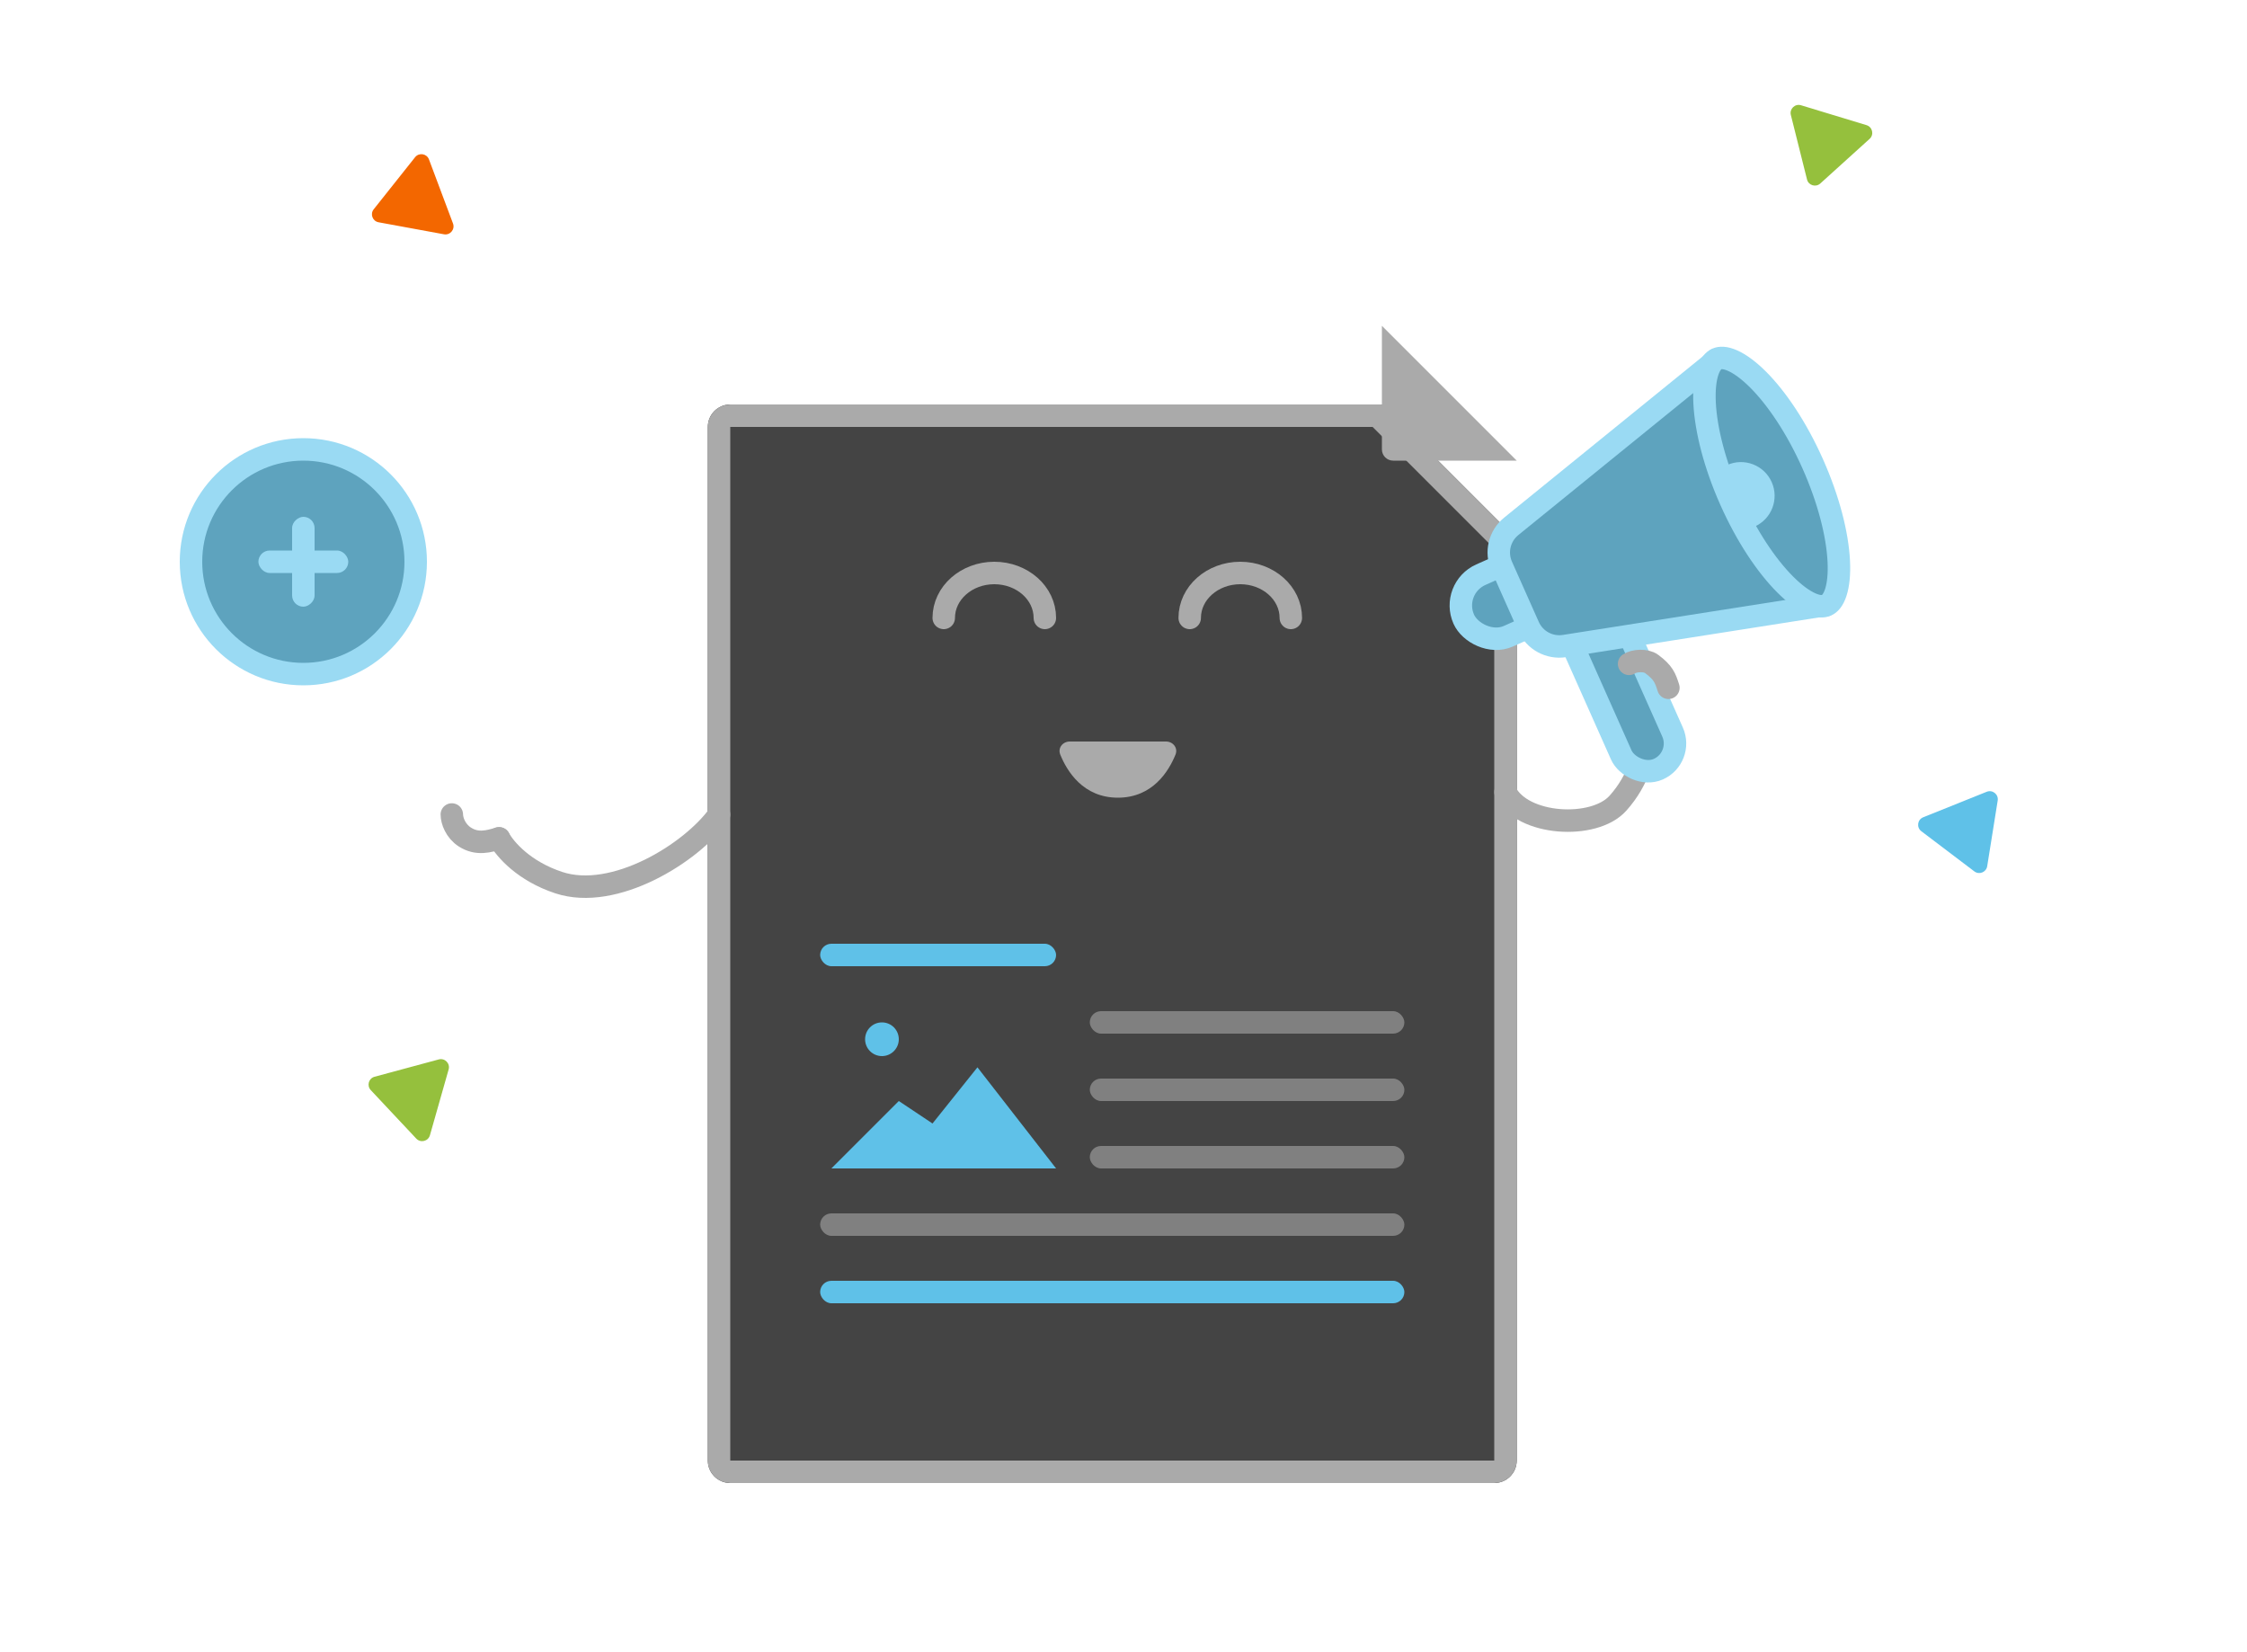 <svg width="200" height="147" viewBox="0 0 200 147" fill="none" xmlns="http://www.w3.org/2000/svg">
<g filter="url(#filter0_d_838_73163)">
<path d="M63 31C63 29.895 63.895 29 65 29H123L135 41V123C135 124.105 134.105 125 133 125H65C63.895 125 63 124.105 63 123V31Z" fill="#444444"/>
<path d="M64 31C64 30.448 64.448 30 65 30H122.586L134 41.414V123C134 123.552 133.552 124 133 124H65C64.448 124 64 123.552 64 123V31Z" stroke="#AAAAAA" stroke-width="2"/>
</g>
<rect x="97" y="90" width="28" height="2" rx="1" fill="#808080"/>
<rect x="73" y="84" width="21" height="2" rx="1" fill="#5FC1E8"/>
<rect x="97" y="96" width="28" height="2" rx="1" fill="#808080"/>
<rect x="97" y="102" width="28" height="2" rx="1" fill="#808080"/>
<rect x="73" y="108" width="52" height="2" rx="1" fill="#808080"/>
<rect x="73" y="114" width="52" height="2" rx="1" fill="#5FC1E8"/>
<path d="M80 98L74 104H94L87 95L83 100L80 98Z" fill="#5FC1E8"/>
<circle cx="78.5" cy="92.5" r="1.5" fill="#5FC1E8"/>
<path d="M123 29L135 41H124C123.448 41 123 40.552 123 40V29Z" fill="#AAAAAA"/>
<path d="M64 72.5C61.54 75.94 54.673 80.191 49.738 78.562C46.635 77.537 44.973 75.615 44.419 74.619" stroke="#AAAAAA" stroke-width="2" stroke-linecap="round"/>
<path d="M40.216 72.495C40.217 73.048 40.55 73.969 41.374 74.5C42.476 75.212 43.532 74.884 44.421 74.62" stroke="#AAAAAA" stroke-width="2" stroke-linecap="round"/>
<path d="M134 70.5C135.5 73.5 141.881 73.857 144 71.5C147.764 67.313 146.424 61.846 145.999 61" stroke="#AAAAAA" stroke-width="2" stroke-linecap="round"/>
<path d="M33.695 19.784C33.161 19.686 32.924 19.054 33.262 18.629L36.945 13.995C37.293 13.557 37.985 13.666 38.182 14.19L40.321 19.893C40.517 20.416 40.067 20.954 39.517 20.853L33.695 19.784Z" fill="#F36700"/>
<path d="M33 97.026C32.628 96.63 32.813 95.981 33.337 95.839L39.052 94.297C39.592 94.151 40.084 94.65 39.932 95.188L38.267 101.047C38.114 101.585 37.433 101.751 37.05 101.343L33 97.026Z" fill="#95C03D"/>
<path d="M162.019 16.333C161.616 16.697 160.97 16.501 160.838 15.974L159.399 10.232C159.263 9.69 159.771 9.207 160.306 9.369L166.134 11.139C166.669 11.302 166.823 11.986 166.408 12.361L162.019 16.333Z" fill="#95C03D"/>
<path d="M176.876 77.1C176.79 77.636 176.164 77.888 175.731 77.56L171.013 73.985C170.567 73.647 170.66 72.953 171.179 72.744L176.831 70.474C177.35 70.265 177.898 70.702 177.81 71.255L176.876 77.1Z" fill="#5FC1E8"/>
<path d="M93 55C93 52.791 90.985 51 88.5 51C86.015 51 84 52.791 84 55" stroke="#AAAAAA" stroke-width="2" stroke-linecap="round"/>
<path d="M114.893 55C114.893 52.791 112.878 51 110.393 51C107.907 51 105.893 52.791 105.893 55" stroke="#AAAAAA" stroke-width="2" stroke-linecap="round"/>
<rect x="129.066" y="52.371" width="9" height="6" rx="3" transform="rotate(-24 129.066 52.371)" fill="#5EA3BE" stroke="#9ADAF3" stroke-width="2"/>
<rect x="138" y="53.034" width="5" height="18" rx="2.5" transform="rotate(-24 138 53.034)" fill="#5EA3BE" stroke="#9ADAF3" stroke-width="2"/>
<path d="M134.512 46.848L152.023 32.633L161.537 54.001L139.255 57.502C137.915 57.713 136.6 56.998 136.049 55.759L133.662 50.397C133.11 49.158 133.458 47.703 134.512 46.848Z" fill="#5EA3BE" stroke="#9ADAF3" stroke-width="2"/>
<path d="M161.347 41.283C162.771 44.48 163.541 47.555 163.663 49.921C163.725 51.108 163.62 52.062 163.394 52.747C163.167 53.433 162.859 53.746 162.574 53.872C162.289 53.999 161.85 54.019 161.19 53.729C160.528 53.438 159.75 52.878 158.909 52.038C157.232 50.364 155.462 47.733 154.039 44.537C152.616 41.34 151.846 38.265 151.723 35.898C151.662 34.712 151.766 33.758 151.993 33.072C152.219 32.387 152.528 32.074 152.812 31.947C153.097 31.82 153.536 31.801 154.197 32.091C154.858 32.381 155.637 32.942 156.478 33.782C158.154 35.456 159.924 38.086 161.347 41.283Z" fill="#5EA3BE" stroke="#9ADAF3" stroke-width="2"/>
<path d="M152.82 41.796L153.734 41.389C155.247 40.715 157.021 41.396 157.695 42.91C158.369 44.423 157.688 46.197 156.174 46.871L155.261 47.277L152.82 41.796Z" fill="#9ADAF3"/>
<path d="M145.001 59.089C145.458 58.778 146.501 58.718 147.001 59.089C148.054 59.87 148.218 60.335 148.5 61.218" stroke="#AAAAAA" stroke-width="2" stroke-linecap="round"/>
<path d="M103.78 66H95.22C94.589 66 94.133 66.576 94.37 67.161C94.968 68.638 96.407 71 99.5 71C102.593 71 104.032 68.638 104.63 67.161C104.867 66.576 104.411 66 103.78 66Z" fill="#AAAAAA"/>
<circle cx="27" cy="50" r="10" fill="#5EA3BE" stroke="#9ADAF3" stroke-width="2"/>
<rect x="23" y="49" width="8" height="2" rx="1" fill="#9ADAF3"/>
<rect x="26" y="54" width="8" height="2" rx="1" transform="rotate(-90 26 54)" fill="#9ADAF3"/>
<defs>
<filter id="filter0_d_838_73163" x="48" y="21" width="102" height="126" filterUnits="userSpaceOnUse" color-interpolation-filters="sRGB">
<feFlood flood-opacity="0" result="BackgroundImageFix"/>
<feColorMatrix in="SourceAlpha" type="matrix" values="0 0 0 0 0 0 0 0 0 0 0 0 0 0 0 0 0 0 127 0" result="hardAlpha"/>
<feOffset dy="7"/>
<feGaussianBlur stdDeviation="7.5"/>
<feColorMatrix type="matrix" values="0 0 0 0 0.333 0 0 0 0 0.333 0 0 0 0 0.333 0 0 0 0.1 0"/>
<feBlend mode="normal" in2="BackgroundImageFix" result="effect1_dropShadow_838_73163"/>
<feBlend mode="normal" in="SourceGraphic" in2="effect1_dropShadow_838_73163" result="shape"/>
</filter>
</defs>
</svg>

